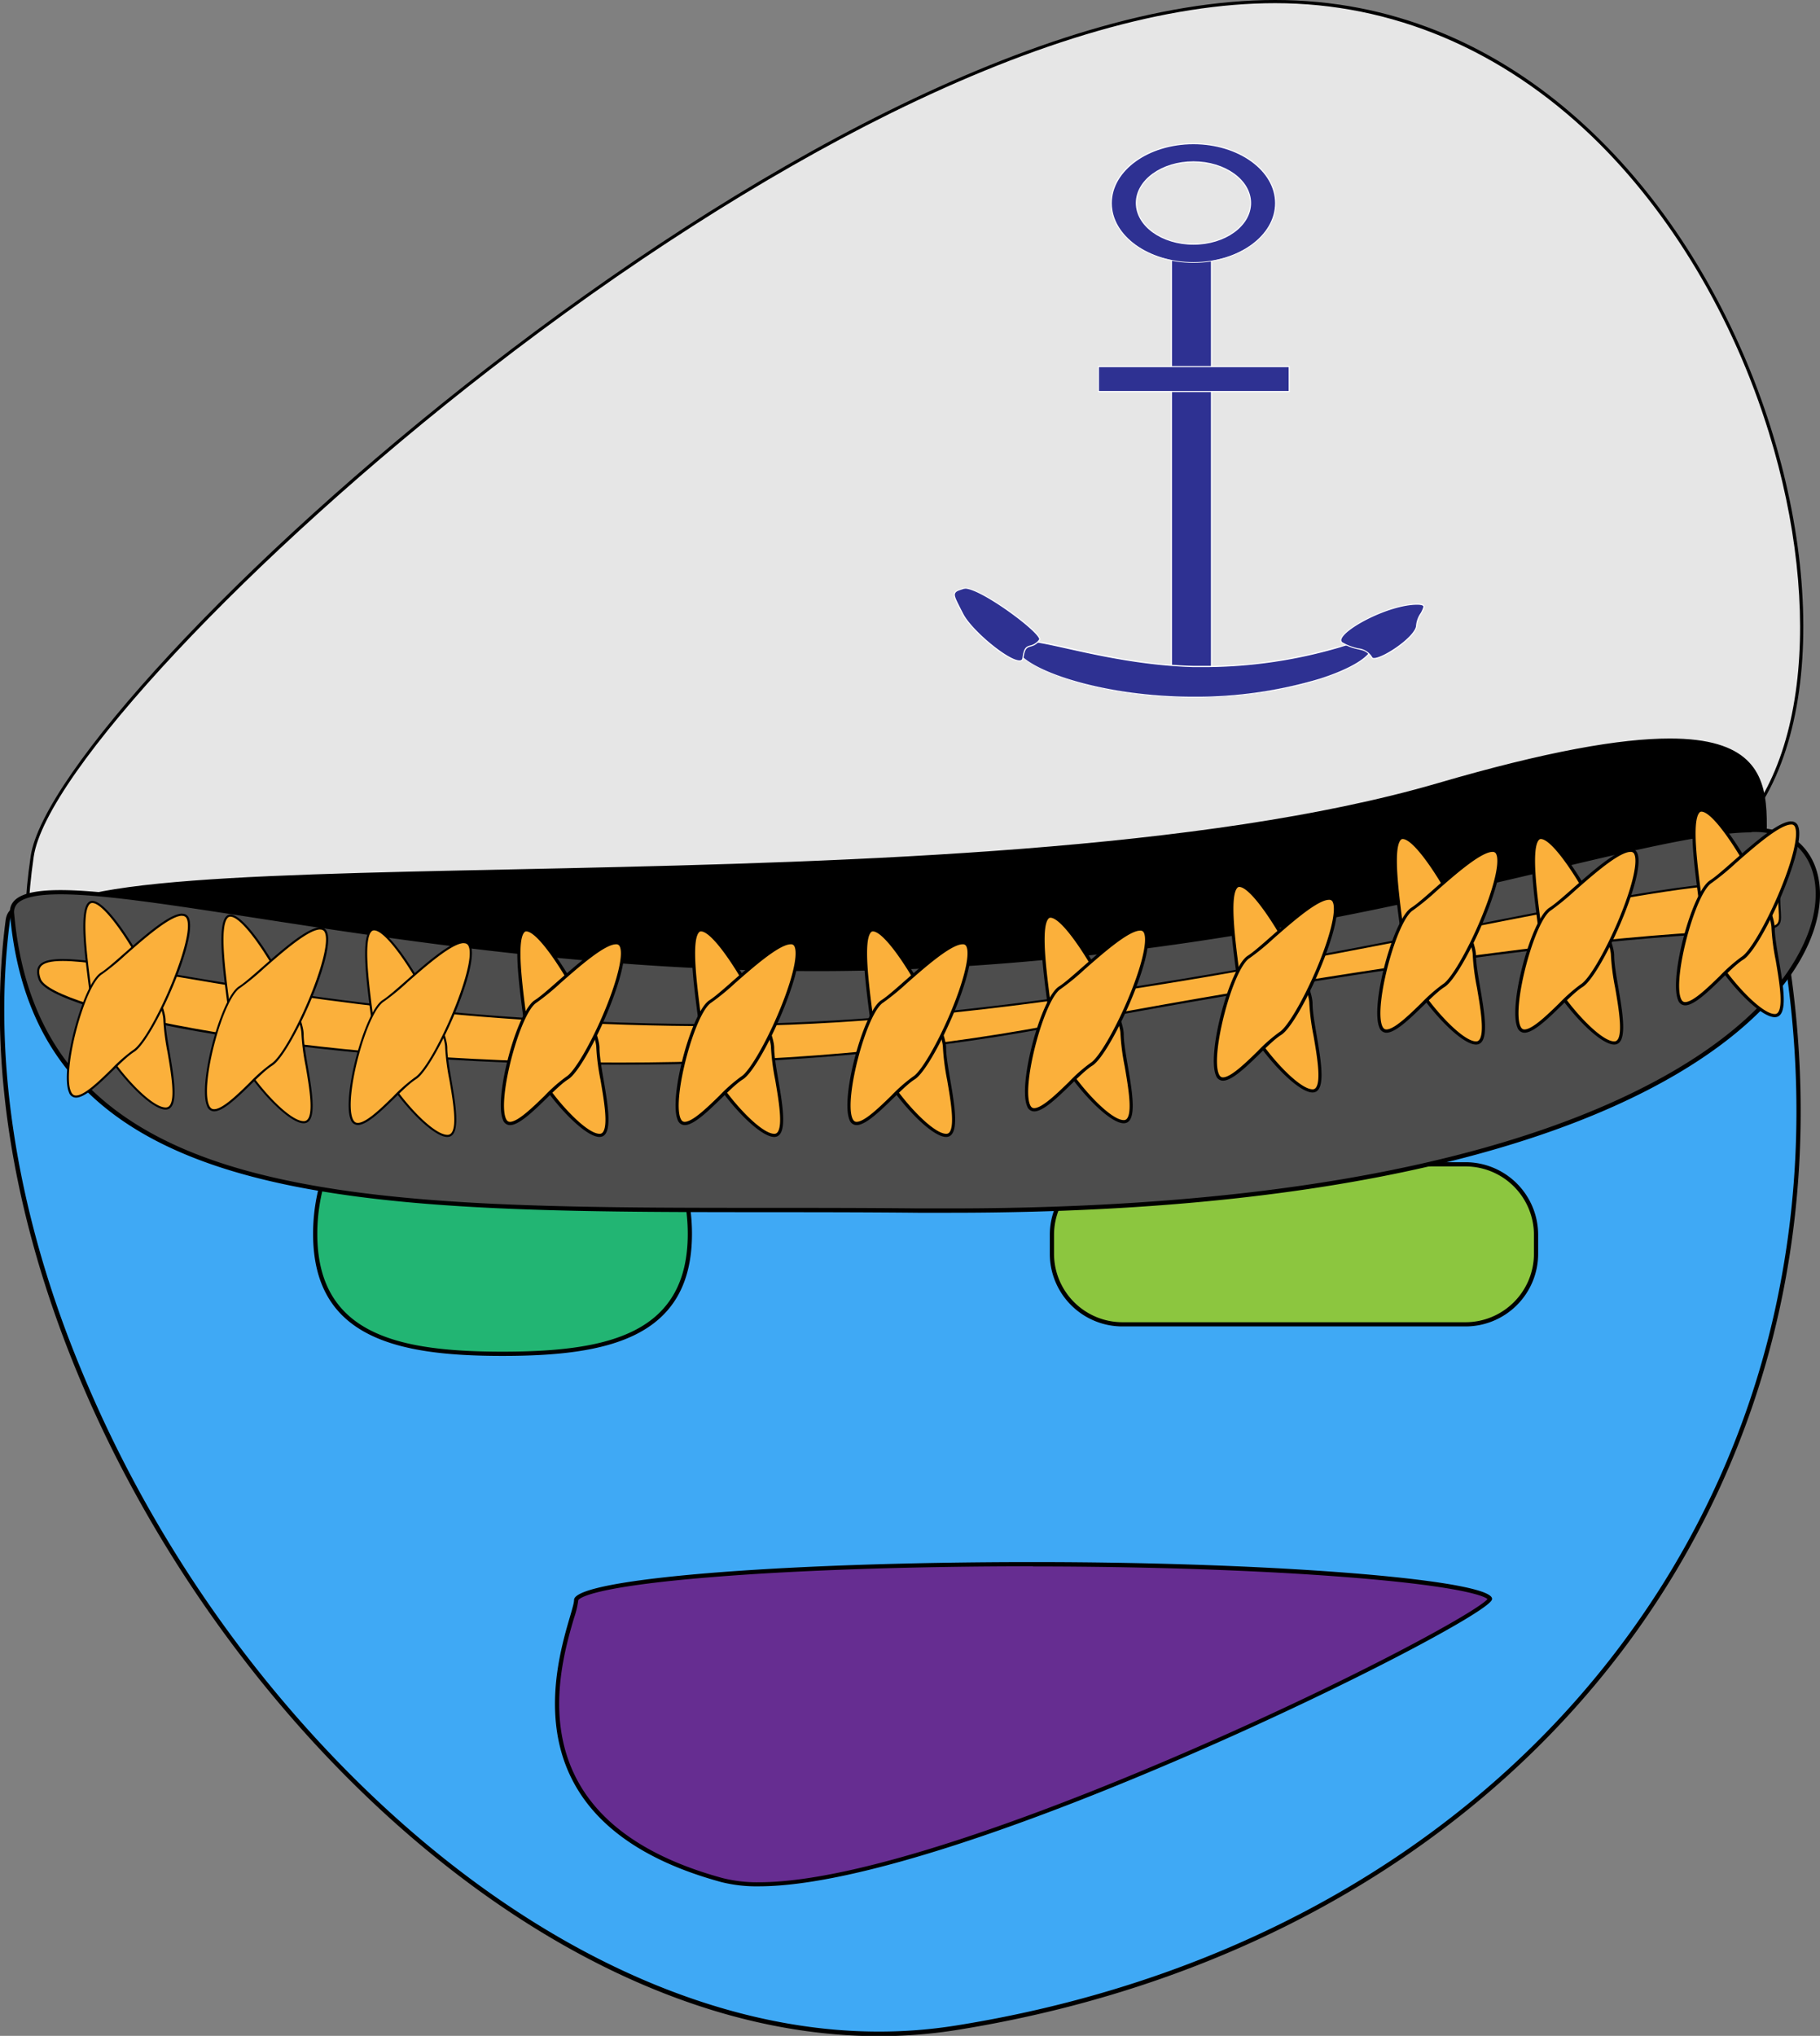 <svg xmlns="http://www.w3.org/2000/svg" viewBox="0 0 432.32 483.47"><rect x="0" y="0" width="432.32" height="483.47" fill="#808080" stroke="none"/><defs><style>.cls-1{fill:#e6e6e6;}.cls-2{fill:#3fa9f5;}.cls-3{fill:#8cc63f;}.cls-4{fill:#22b573;}.cls-5{fill:#4d4d4d;}.cls-6{fill:#fbb03b;}.cls-7{fill:#2e3192;}.cls-8{fill:#fff;}.cls-9{fill:#662d91;}</style></defs><title>Asset 1</title><g id="Layer_2" data-name="Layer 2"><g id="Layer_1-2" data-name="Layer 1"><path class="cls-1" d="M37.9,252.25c-11.8,0-19.66-2.73-24.74-8.61-6.55-7.58-8.35-20.73-5.51-40.2,2.89-19.82,51.53-71.79,108.41-115.87C149.89,61.35,235.83.38,302.9.38,366.38.38,406,55.47,420.57,102.65c6.48,20.91,8.82,42.22,6.6,60-2.34,18.79-9.48,32.77-20.64,40.41C366,230.86,342.61,236.56,320,236.56c-11.84,0-24.14-1.64-38.4-3.54-20.36-2.71-45.71-6.09-80.68-6.09-38.14,0-74,8.27-105.64,15.56-22.73,5.24-42.35,9.76-57.39,9.76Z"/><path d="M302.9.75c27.74,0,53.77,11,75.29,31.68,18.6,17.92,33.53,42.9,42,70.33,6.46,20.86,8.8,42.12,6.59,59.85-2.33,18.69-9.41,32.57-20.48,40.15-40.48,27.74-63.78,33.42-86.31,33.42-11.81,0-24.11-1.64-38.35-3.53-20.37-2.71-45.73-6.09-80.73-6.09-38.18,0-74.06,8.27-105.72,15.57-22.71,5.23-42.32,9.75-57.31,9.75-11.68,0-19.45-2.7-24.45-8.49C7,235.91,5.2,222.85,8,203.49c2.88-19.73,51.45-71.6,108.27-115.63,32.23-25,65.09-46,95-60.82C246.54,9.6,277.36.75,302.9.75m0-.75C192.59,0,12.89,164.93,7.28,203.38c-5.53,37.9,6.77,49.25,30.62,49.25,35.62,0,97-25.32,163-25.32,59.32,0,90.21,9.62,119.08,9.62,24.82,0,48.14-7.11,86.73-33.55C459.13,167.49,413.21,0,302.9,0Z"/><path d="M177.46,261.73c-44.5,0-87-4.89-119.75-13.76-30-8.11-47.84-18.76-47.84-28.47,0-10.23,49-11.26,111-12.56,72.17-1.52,162-3.41,220.61-20.46,24.62-7.16,42.67-10.64,55.18-10.64,8.85,0,14.85,1.75,18.35,5.36,4.55,4.71,4.31,12.14,4.08,19.33s-.47,14.43,3.88,19.3c1.65,1.86,2.1,3.63,1.36,5.42-5.84,14.22-83.6,27.4-208,35.25-12.92.82-26,1.23-38.87,1.23Z"/><path d="M396.69,176.34c8.71,0,14.59,1.7,18,5.21,4.41,4.55,4.18,11.55,3.94,19-.23,7.2-.47,14.64,4,19.66,1.51,1.69,1.93,3.3,1.27,4.89-2,4.8-13.94,12.15-59.78,19.86-35.81,6-86.93,11.24-147.81,15.08-12.92.82-26,1.23-38.85,1.23-44.45,0-86.94-4.88-119.62-13.74-29.72-8.05-47.47-18.52-47.47-28,0-4.19,10.51-7.24,31.24-9.06,20-1.76,47.47-2.33,79.3-3C193.11,205.92,283,204,341.65,187c24.58-7.15,42.58-10.62,55-10.62m0-1c-11.66,0-29.15,3-55.32,10.66-110,32-332,10.58-332,33.5,0,20.25,72.52,42.73,168.09,42.73,12.61,0,25.61-.39,38.91-1.23,138.69-8.75,222.49-24.14,207-41.5-11.62-13,10.57-44.16-26.68-44.16Z"/><path class="cls-2" d="M208.77,483C162.44,483,112,455.8,70.43,408.43a299,299,0,0,1-54.95-91.22C2.63,282.89-2.08,248.78,1.87,218.56c.28-2.14,1.56-3.1,4.16-3.1,5.62,0,16.42,4.65,31.37,11.08,34.71,15,92.8,40,164,40,68.79,0,132-23.07,173.83-38.34,20.12-7.34,34.65-12.65,42.27-12.65,4.32,0,5.16,1.76,5.41,3.08,5.89,30.73,5.85,60.91-.11,89.7a206.49,206.49,0,0,1-33.26,77.11c-35.66,50.9-93.27,85-162.22,96.11A117.34,117.34,0,0,1,208.77,483Z"/><path d="M6,216c5.52,0,16.28,4.63,31.17,11,34.74,15,92.89,40,164.17,40,68.89,0,132.15-23.09,174-38.37,20.07-7.32,34.56-12.62,42.09-12.62,3.91,0,4.68,1.43,4.92,2.68,5.87,30.66,5.83,60.77-.11,89.5a206,206,0,0,1-33.18,76.92C353.52,435.91,296,470,227.21,481a116.24,116.24,0,0,1-18.44,1.46c-46.18,0-96.47-27.11-138-74.38A298.3,298.3,0,0,1,16,317C3.13,282.79-1.57,248.77,2.36,218.63,2.54,217.31,3.11,216,6,216m0-1c-2.75,0-4.34,1.08-4.66,3.54-15.14,115.93,97.73,265,207.4,265a117.3,117.3,0,0,0,18.6-1.47c137-22,221-133,196-263.5-.46-2.43-2.48-3.49-5.9-3.49-23.69,0-114.26,51-216.1,51S25,215,6,215Z"/><rect class="cls-3" x="249.87" y="276.5" width="115" height="38" rx="16.76" ry="16.76"/><path d="M348.11,277a16.27,16.27,0,0,1,16.26,16.26v4.48A16.27,16.27,0,0,1,348.11,314H266.63a16.28,16.28,0,0,1-16.26-16.26v-4.48A16.28,16.28,0,0,1,266.63,277h81.48m0-1H266.63a17.26,17.26,0,0,0-17.26,17.26v4.48A17.26,17.26,0,0,0,266.63,315h81.48a17.26,17.26,0,0,0,17.26-17.26v-4.48A17.26,17.26,0,0,0,348.11,276Z"/><path class="cls-4" d="M119.37,321.5c-14.88,0-24.62-1.58-31.59-5.13C79.09,312,74.87,304.31,74.87,293a44.5,44.5,0,0,1,89,0C163.87,318.05,142.48,321.5,119.37,321.5Z"/><path d="M119.37,249a44.05,44.05,0,0,1,44,44c0,11.1-4.13,18.6-12.63,22.93-6.9,3.51-16.57,5.07-31.37,5.07S94.9,319.44,88,315.93C79.5,311.6,75.37,304.1,75.37,293a44.05,44.05,0,0,1,44-44m0-1a45,45,0,0,0-45,45c0,24.85,20.15,29,45,29s45-4.15,45-29a45,45,0,0,0-45-45Z"/><path class="cls-5" d="M225.92,287.47c-2.6,0-5.23,0-7.9,0-12-.12-23.82-.13-35.26-.13-49.6,0-92.45-.05-124.45-8.88-35-9.66-52.58-29.19-55.44-61.46a3.36,3.36,0,0,1,.83-2.72c1.49-1.63,5-2.43,10.67-2.43,10,0,26,2.46,46.14,5.57,34.64,5.35,82.08,12.67,133.48,12.67h0c7.29,0,14.55-.15,21.58-.44,64.49-2.71,115.94-14.88,153.51-23.77C389.71,201,406,197.1,416,197.1a18.65,18.65,0,0,1,8.12,1.42c6.38,3.14,9.07,10.6,7,19.47-1.8,7.75-10.19,27.62-49.06,44.72C344.74,279.14,292.21,287.47,225.92,287.47Z"/><path d="M416,197.6a18.11,18.11,0,0,1,7.89,1.37c6.16,3,8.75,10.27,6.74,18.91-1.78,7.68-10.11,27.37-48.78,44.38-17.17,7.55-38,13.48-62,17.61-27.36,4.71-59,7.1-93.92,7.1-2.6,0-5.26,0-7.9,0-12-.12-23.83-.13-35.26-.13-49.58,0-92.39-.05-124.33-8.86-34.73-9.59-52.23-29-55.07-61a2.88,2.88,0,0,1,.7-2.34c1.37-1.5,4.84-2.26,10.3-2.26,10,0,25.91,2.46,46.06,5.57,34.66,5.35,82.13,12.67,133.56,12.67,7.3,0,14.56-.15,21.6-.44,64.54-2.72,116-14.89,153.61-23.79,20.6-4.87,36.86-8.72,46.81-8.72h0m0-1c-27.57,0-99,28.24-200.46,32.51-7.25.3-14.45.44-21.56.44-81.19,0-152.23-18.24-179.62-18.24-8.08,0-12.36,1.59-12,5.69,7,79,101.22,69.79,215.65,70.93,2.67,0,5.3,0,7.91,0,201,0,222.65-78,198.42-89.9A19.24,19.24,0,0,0,416,196.6Z"/><path class="cls-6" d="M147,252.6c-72,0-134.75-12.14-137.55-20.06-.48-1.37-.47-2.38,0-3.08.71-1,2.49-1.49,5.45-1.49,5.2,0,13.76,1.46,25.61,3.48,26.28,4.48,70.26,12,130,12s128-13.44,177.83-23.25c29.71-5.84,53.18-10.46,65.37-10.46,6,0,8.91,1.11,8.91,3.4,0,1.17.06,2.14.12,3,.1,1.71.17,2.75-.4,3.39-1,1.1-4.06,1.28-11.51,1.71-17.94,1-59.95,3.48-161.38,22.52C218.2,249.62,183.72,252.6,147,252.6Z"/><path d="M413.72,209.48v.5h0c5.75,0,8.66,1.06,8.66,3.15,0,1.18.07,2.19.12,3,.1,1.65.16,2.65-.34,3.22-.9,1-4,1.19-11.34,1.62-17.94,1-60,3.48-161.41,22.53-31.24,5.86-65.71,8.84-102.44,8.84-76.56,0-134.84-12.91-137.31-19.89-.45-1.29-.46-2.22,0-2.86.66-.93,2.38-1.38,5.25-1.38,5.18,0,13.73,1.46,25.57,3.48,26.29,4.48,70.28,12,130.05,12s128-13.44,177.88-23.25C378.1,214.6,401.56,210,413.72,210v-.5m0,0c-32.94,0-148.38,33.71-243.2,33.71-86.23,0-138.64-15.47-155.62-15.47-5,0-7,1.36-5.71,4.91C12,240.49,73,252.85,147,252.85c32.95,0,68.47-2.45,102.54-8.85C435.6,209.06,422.88,230,422.88,213.13c0-2.57-3.25-3.65-9.16-3.65Z"/><path class="cls-6" d="M39.31,263.25c-4.65,0-17.15-15.22-17.15-20.87,0-1.67-.39-4.67-.83-8.13-.95-7.36-2.24-17.43-.29-19.65a1.1,1.1,0,0,1,.87-.41c4.41,0,17.15,22.29,17.15,28.19a53.61,53.61,0,0,0,1,7.54c.88,5.18,1.89,11.06.4,12.82A1.39,1.39,0,0,1,39.31,263.25Z"/><path d="M21.91,214.44c4.34,0,16.9,22.1,16.9,27.94a53.88,53.88,0,0,0,1,7.58c.83,4.88,1.87,11,.46,12.62a1.13,1.13,0,0,1-.94.42c-4.58,0-16.9-15-16.9-20.62,0-1.69-.39-4.69-.84-8.17-.94-7.3-2.22-17.31-.34-19.45a.86.86,0,0,1,.68-.32m0-.5c-4.81,0,0,22.6,0,28.44s12.6,21.12,17.4,21.12,0-15.29,0-21.12-12.6-28.44-17.4-28.44Z"/><path class="cls-6" d="M18.06,260.41a1.54,1.54,0,0,1-1.46-1.13c-2.12-5,3.35-25.53,7.51-28.1a57.85,57.85,0,0,0,5.6-4.6c4.49-3.94,10.64-9.33,13.53-9.33a1.36,1.36,0,0,1,1.38.91c.94,2.23-.62,8.6-4.06,16.62-3.16,7.37-6.87,13.59-8.82,14.8a37.51,37.51,0,0,0-5.1,4.48C23.58,257,20.12,260.41,18.06,260.41Z"/><path d="M43.24,217.5h0a1.11,1.11,0,0,1,1.15.75c2,4.74-8.49,28.46-12.78,31.11a38.38,38.38,0,0,0-5.15,4.53c-3,2.94-6.44,6.27-8.4,6.27-.39,0-.87-.11-1.23-1-2.1-5,3.3-25.26,7.41-27.8a55.91,55.91,0,0,0,5.63-4.62c4.46-3.91,10.57-9.27,13.37-9.27m0-.5c-4.46,0-15.59,11.7-19.26,14-4.29,2.64-9.79,23.21-7.61,28.41a1.77,1.77,0,0,0,1.69,1.28c3.48,0,10.27-8.68,13.82-10.87,4.28-2.65,15.15-26.53,13-31.73A1.61,1.61,0,0,0,43.24,217Z"/><path class="cls-6" d="M72.11,266.5C67.46,266.5,55,251.28,55,245.63c0-1.67-.39-4.67-.83-8.13-1-7.36-2.24-17.43-.29-19.65a1.11,1.11,0,0,1,.87-.41c4.41,0,17.15,22.29,17.15,28.19a53.61,53.61,0,0,0,1,7.54c.88,5.18,1.89,11.06.4,12.82A1.38,1.38,0,0,1,72.11,266.5Z"/><path d="M54.71,217.69c4.34,0,16.9,22.1,16.9,27.94a53.88,53.88,0,0,0,1,7.58c.84,4.88,1.87,11,.46,12.62a1.13,1.13,0,0,1-.94.42c-4.58,0-16.9-15-16.9-20.62,0-1.69-.39-4.69-.83-8.17-.94-7.3-2.23-17.31-.35-19.45a.86.86,0,0,1,.68-.32m0-.5c-4.81,0,0,22.6,0,28.44s12.6,21.12,17.4,21.12,0-15.29,0-21.12-12.6-28.44-17.4-28.44Z"/><path class="cls-6" d="M50.86,263.66a1.54,1.54,0,0,1-1.46-1.13c-2.12-5,3.35-25.53,7.51-28.1a57.85,57.85,0,0,0,5.6-4.6c4.49-3.94,10.64-9.33,13.54-9.33a1.36,1.36,0,0,1,1.37.91c.94,2.23-.62,8.6-4.06,16.62-3.16,7.37-6.87,13.59-8.81,14.8a36.91,36.91,0,0,0-5.11,4.48C56.38,260.29,52.92,263.66,50.86,263.66Z"/><path d="M76.05,220.75h0a1.11,1.11,0,0,1,1.14.75c2,4.74-8.49,28.46-12.78,31.11a38.38,38.38,0,0,0-5.15,4.53c-3,2.94-6.44,6.27-8.4,6.27-.38,0-.87-.11-1.23-1-2.1-5,3.3-25.26,7.41-27.8A55.91,55.91,0,0,0,62.67,230c4.46-3.91,10.57-9.27,13.38-9.27m0-.5c-4.47,0-15.6,11.7-19.27,14-4.29,2.64-9.79,23.21-7.61,28.41a1.78,1.78,0,0,0,1.69,1.28c3.48,0,10.28-8.68,13.82-10.87,4.28-2.65,15.16-26.53,13-31.73a1.6,1.6,0,0,0-1.6-1.06Z"/><path class="cls-6" d="M106.25,269.75c-4.65,0-17.15-15.22-17.15-20.87,0-1.67-.39-4.67-.83-8.13-1-7.36-2.24-17.43-.29-19.65a1.11,1.11,0,0,1,.87-.41c4.41,0,17.15,22.29,17.15,28.19a53.61,53.61,0,0,0,1,7.54c.88,5.18,1.89,11.06.4,12.82A1.38,1.38,0,0,1,106.25,269.75Z"/><path d="M88.85,220.94c4.34,0,16.9,22.1,16.9,27.94a53.88,53.88,0,0,0,1,7.58c.84,4.88,1.87,11,.46,12.62a1.13,1.13,0,0,1-.94.42c-4.58,0-16.9-15-16.9-20.62,0-1.69-.39-4.69-.83-8.17-.94-7.3-2.23-17.31-.35-19.45a.86.86,0,0,1,.68-.32m0-.5c-4.81,0,0,22.6,0,28.44S101.45,270,106.25,270s0-15.29,0-21.12-12.6-28.44-17.4-28.44Z"/><path class="cls-6" d="M85,266.91a1.54,1.54,0,0,1-1.46-1.13c-2.12-5,3.35-25.53,7.51-28.1a57.85,57.85,0,0,0,5.6-4.6c4.49-3.94,10.64-9.33,13.54-9.33a1.36,1.36,0,0,1,1.37.91c.94,2.23-.62,8.6-4.06,16.62-3.16,7.37-6.87,13.59-8.81,14.8a36.91,36.91,0,0,0-5.11,4.48C90.52,263.54,87.06,266.91,85,266.91Z"/><path d="M110.19,224h0a1.11,1.11,0,0,1,1.14.75c2,4.74-8.49,28.46-12.78,31.11a38.38,38.38,0,0,0-5.15,4.53c-3,2.94-6.44,6.27-8.4,6.27-.38,0-.87-.11-1.23-1-2.1-5,3.3-25.26,7.41-27.8a55.91,55.91,0,0,0,5.63-4.62c4.46-3.91,10.57-9.27,13.38-9.27m0-.5c-4.47,0-15.6,11.7-19.27,14-4.29,2.64-9.79,23.21-7.61,28.41A1.78,1.78,0,0,0,85,267.16c3.48,0,10.28-8.68,13.82-10.87,4.28-2.65,15.16-26.53,13-31.73a1.6,1.6,0,0,0-1.6-1.06Z"/><path class="cls-6" d="M142.4,269.63c-4.61,0-17-15.13-17-20.75a81.7,81.7,0,0,0-.83-8.15c-.94-7.33-2.23-17.37-.32-19.55a1,1,0,0,1,.78-.37c4.37,0,17,22.2,17,28.07a53.59,53.59,0,0,0,1,7.56c.88,5.16,1.89,11,.44,12.72A1.3,1.3,0,0,1,142.4,269.63Z"/><path d="M125,221.19c4.16,0,16.65,22.23,16.65,27.69a54.15,54.15,0,0,0,1,7.62c.83,4.83,1.86,10.84.52,12.42a.89.89,0,0,1-.75.33c-4.36,0-16.65-15-16.65-20.37,0-1.71-.39-4.71-.84-8.2-.88-6.85-2.21-17.2-.4-19.25a.59.59,0,0,1,.49-.24m0-.75c-4.81,0,0,22.6,0,28.44S137.6,270,142.4,270s0-15.29,0-21.12-12.6-28.44-17.4-28.44Z"/><path class="cls-6" d="M121.15,266.78c-.39,0-1-.11-1.35-1-2.11-5,3.33-25.39,7.46-27.94a58.29,58.29,0,0,0,5.62-4.61c4.47-3.93,10.6-9.31,13.45-9.31a1.25,1.25,0,0,1,1.27.83c2,4.77-8.53,28.61-12.83,31.27a37.94,37.94,0,0,0-5.13,4.5C126.6,263.43,123.16,266.78,121.15,266.78Z"/><path d="M146.33,224.25h0a.87.87,0,0,1,.92.6c.87,2.08-.72,8.45-4.06,16.24-3.08,7.16-6.78,13.43-8.62,14.56a37.1,37.1,0,0,0-5.19,4.56c-2.84,2.76-6.38,6.2-8.23,6.2-.33,0-.7-.1-1-.82-2-4.77,3.39-25.06,7.31-27.49a56.47,56.47,0,0,0,5.67-4.64c4.43-3.89,10.49-9.21,13.2-9.21m0-.75c-4.46,0-15.59,11.7-19.27,14-4.28,2.64-9.79,23.21-7.6,28.41a1.77,1.77,0,0,0,1.69,1.28c3.48,0,10.27-8.68,13.81-10.87,4.29-2.65,15.16-26.53,13-31.73a1.61,1.61,0,0,0-1.61-1.06Z"/><path class="cls-6" d="M183.9,269.63c-4.61,0-17-15.13-17-20.75,0-1.68-.39-4.68-.84-8.15-.94-7.33-2.23-17.37-.31-19.55a1,1,0,0,1,.77-.37c4.38,0,17,22.2,17,28.07a52.37,52.37,0,0,0,1,7.56c.88,5.16,1.88,11,.43,12.72A1.28,1.28,0,0,1,183.9,269.63Z"/><path d="M166.5,221.19c4.16,0,16.65,22.23,16.65,27.69a52.92,52.92,0,0,0,1,7.62c.82,4.83,1.85,10.84.51,12.42a.89.89,0,0,1-.75.33c-4.35,0-16.65-15-16.65-20.37,0-1.71-.39-4.71-.84-8.2-.88-6.85-2.21-17.2-.4-19.25a.61.61,0,0,1,.49-.24m0-.75c-4.81,0,0,22.6,0,28.44S179.1,270,183.9,270s0-15.29,0-21.12-12.59-28.44-17.4-28.44Z"/><path class="cls-6" d="M162.65,266.78c-.39,0-1-.11-1.34-1-2.11-5,3.33-25.39,7.46-27.94a59.73,59.73,0,0,0,5.61-4.61c4.48-3.93,10.61-9.31,13.46-9.31a1.25,1.25,0,0,1,1.26.83c2,4.77-8.52,28.61-12.83,31.27a38.56,38.56,0,0,0-5.13,4.5C168.1,263.43,164.66,266.78,162.65,266.78Z"/><path d="M187.84,224.25h0a.86.86,0,0,1,.91.6c.88,2.08-.72,8.45-4.06,16.24-3.07,7.16-6.78,13.43-8.62,14.56a37.67,37.67,0,0,0-5.19,4.56c-2.84,2.76-6.37,6.2-8.23,6.2-.32,0-.7-.1-1-.82-2-4.77,3.4-25.06,7.31-27.49a56.47,56.47,0,0,0,5.67-4.64c4.43-3.89,10.5-9.21,13.21-9.21m0-.75c-4.47,0-15.6,11.7-19.27,14-4.28,2.64-9.79,23.21-7.61,28.41a1.78,1.78,0,0,0,1.69,1.28c3.48,0,10.28-8.68,13.82-10.87,4.28-2.65,15.16-26.53,13-31.73a1.62,1.62,0,0,0-1.61-1.06Z"/><path class="cls-6" d="M224.74,269.63c-4.62,0-17-15.13-17-20.75,0-1.68-.39-4.68-.83-8.15-.95-7.33-2.24-17.37-.32-19.55a1,1,0,0,1,.77-.37c4.38,0,17,22.2,17,28.07a53.83,53.83,0,0,0,1,7.56c.88,5.16,1.88,11,.43,12.72A1.28,1.28,0,0,1,224.74,269.63Z"/><path d="M207.33,221.19c4.17,0,16.66,22.23,16.66,27.69a54.15,54.15,0,0,0,1,7.62c.83,4.83,1.85,10.84.52,12.42a.91.91,0,0,1-.75.33c-4.36,0-16.66-15-16.66-20.37a82.09,82.09,0,0,0-.83-8.2c-.88-6.85-2.21-17.2-.41-19.25a.61.61,0,0,1,.49-.24m0-.75c-4.8,0,0,22.6,0,28.44S219.93,270,224.74,270s0-15.29,0-21.12-12.6-28.44-17.41-28.44Z"/><path class="cls-6" d="M203.48,266.78c-.38,0-.95-.11-1.34-1-2.11-5,3.33-25.39,7.46-27.94a58.29,58.29,0,0,0,5.62-4.61c4.47-3.93,10.6-9.31,13.45-9.31a1.24,1.24,0,0,1,1.26.83c2,4.77-8.52,28.61-12.83,31.27a38.58,38.58,0,0,0-5.12,4.5C208.94,263.43,205.49,266.78,203.48,266.78Z"/><path d="M228.67,224.25h0a.87.87,0,0,1,.92.6c.87,2.08-.73,8.45-4.06,16.24-3.08,7.16-6.78,13.43-8.62,14.56a37.66,37.66,0,0,0-5.2,4.56c-2.84,2.76-6.37,6.2-8.23,6.2-.32,0-.69-.1-1-.82-2-4.77,3.39-25.06,7.31-27.49a58.86,58.86,0,0,0,5.67-4.64c4.42-3.89,10.49-9.21,13.2-9.21m0-.75c-4.47,0-15.59,11.7-19.27,14-4.28,2.64-9.79,23.21-7.61,28.41a1.78,1.78,0,0,0,1.69,1.28c3.48,0,10.28-8.68,13.82-10.87,4.28-2.65,15.16-26.53,13-31.73a1.61,1.61,0,0,0-1.61-1.06Z"/><path class="cls-6" d="M266.91,266.38c-4.61,0-17-15.13-17-20.75a81.7,81.7,0,0,0-.83-8.15c-.94-7.33-2.23-17.37-.32-19.55a1,1,0,0,1,.78-.37c4.37,0,17,22.2,17,28.07a53.59,53.59,0,0,0,1,7.56c.89,5.16,1.89,11,.44,12.72A1.3,1.3,0,0,1,266.91,266.38Z"/><path d="M249.51,217.94c4.16,0,16.65,22.23,16.65,27.69a54.15,54.15,0,0,0,1,7.62c.83,4.83,1.86,10.84.52,12.42a.89.89,0,0,1-.75.33c-4.36,0-16.65-15-16.65-20.37,0-1.71-.39-4.71-.84-8.2-.88-6.85-2.21-17.2-.4-19.25a.6.6,0,0,1,.49-.24m0-.75c-4.81,0,0,22.6,0,28.44s12.6,21.12,17.4,21.12,0-15.29,0-21.12-12.6-28.44-17.4-28.44Z"/><path class="cls-6" d="M245.66,263.53c-.39,0-.95-.11-1.35-1-2.11-5,3.33-25.39,7.46-27.94a58.29,58.29,0,0,0,5.62-4.61c4.47-3.93,10.6-9.31,13.45-9.31a1.25,1.25,0,0,1,1.27.83c2,4.77-8.53,28.61-12.83,31.27a37.94,37.94,0,0,0-5.13,4.5C251.11,260.18,247.67,263.53,245.66,263.53Z"/><path d="M270.84,221h0a.87.87,0,0,1,.92.6c.87,2.08-.72,8.45-4.06,16.24-3.08,7.16-6.78,13.43-8.62,14.56a37.1,37.1,0,0,0-5.19,4.56c-2.84,2.76-6.38,6.2-8.23,6.2-.33,0-.7-.1-1-.82-2-4.77,3.39-25.06,7.31-27.49a56.47,56.47,0,0,0,5.67-4.64c4.43-3.89,10.49-9.21,13.2-9.21m0-.75c-4.46,0-15.59,11.7-19.26,14-4.29,2.64-9.8,23.21-7.61,28.41a1.77,1.77,0,0,0,1.69,1.28c3.48,0,10.27-8.68,13.81-10.87,4.29-2.65,15.16-26.53,13-31.73a1.61,1.61,0,0,0-1.61-1.06Z"/><path class="cls-6" d="M311.76,259.06c-4.61,0-17-15.12-17-20.75,0-1.67-.38-4.67-.83-8.14-.94-7.33-2.23-17.37-.32-19.55a1,1,0,0,1,.78-.37c4.38,0,17,22.2,17,28.06a53.53,53.53,0,0,0,1,7.57c.89,5.15,1.89,11,.44,12.72A1.29,1.29,0,0,1,311.76,259.06Z"/><path d="M294.36,210.63c4.16,0,16.65,22.23,16.65,27.68a54.08,54.08,0,0,0,1,7.63c.83,4.83,1.86,10.83.52,12.42a.89.89,0,0,1-.75.33c-4.36,0-16.65-15.05-16.65-20.38,0-1.7-.39-4.71-.84-8.19-.88-6.85-2.21-17.2-.4-19.25a.6.6,0,0,1,.49-.24m0-.75c-4.81,0,0,22.6,0,28.43s12.6,21.13,17.4,21.13,0-15.29,0-21.13-12.6-28.43-17.4-28.43Z"/><path class="cls-6" d="M290.51,256.22c-.39,0-.95-.11-1.35-1.05-2.1-5,3.33-25.39,7.46-27.95a55.35,55.35,0,0,0,5.62-4.61c4.48-3.92,10.6-9.3,13.45-9.3a1.24,1.24,0,0,1,1.27.83c2,4.76-8.53,28.61-12.83,31.27a37.25,37.25,0,0,0-5.13,4.5C296,252.87,292.52,256.22,290.51,256.22Z"/><path d="M315.69,213.69h0a.87.87,0,0,1,.92.6c.87,2.07-.72,8.45-4.06,16.23-3.08,7.17-6.78,13.43-8.62,14.57a37.59,37.59,0,0,0-5.19,4.55c-2.84,2.77-6.38,6.21-8.23,6.21-.33,0-.7-.1-1-.82-2-4.78,3.39-25.07,7.31-27.49a56.47,56.47,0,0,0,5.67-4.64c4.43-3.89,10.49-9.21,13.2-9.21m0-.75c-4.46,0-15.59,11.69-19.26,14-4.29,2.65-9.79,23.22-7.61,28.42a1.77,1.77,0,0,0,1.69,1.28c3.48,0,10.27-8.68,13.82-10.87,4.28-2.65,15.15-26.54,13-31.73a1.61,1.61,0,0,0-1.61-1.06Z"/><path class="cls-6" d="M350.59,247.69c-4.62,0-17-15.13-17-20.75,0-1.68-.39-4.68-.83-8.15-1-7.33-2.24-17.36-.32-19.55a1,1,0,0,1,.77-.36c4.38,0,17,22.19,17,28.06a53.47,53.47,0,0,0,1,7.56c.88,5.16,1.88,11,.43,12.73A1.27,1.27,0,0,1,350.59,247.69Z"/><path d="M333.18,199.25c4.17,0,16.66,22.23,16.66,27.69a52.53,52.53,0,0,0,1,7.62c.82,4.83,1.85,10.84.51,12.42a.88.88,0,0,1-.74.33c-4.36,0-16.66-15-16.66-20.37a82.38,82.38,0,0,0-.83-8.2c-.88-6.84-2.21-17.19-.41-19.25a.61.61,0,0,1,.49-.24m0-.75c-4.8,0,0,22.6,0,28.44s12.6,21.12,17.41,21.12,0-15.29,0-21.12S338,198.5,333.18,198.5Z"/><path class="cls-6" d="M329.33,244.85c-.39,0-.95-.11-1.34-1-2.11-5,3.33-25.4,7.46-28a58.29,58.29,0,0,0,5.62-4.61c4.47-3.93,10.6-9.3,13.45-9.3a1.24,1.24,0,0,1,1.26.83c2,4.76-8.52,28.6-12.83,31.26a38,38,0,0,0-5.12,4.51C334.79,241.49,331.34,244.85,329.33,244.85Z"/><path d="M354.52,202.31h0a.87.87,0,0,1,.92.6c.87,2.08-.73,8.45-4.07,16.24-3.07,7.17-6.77,13.43-8.61,14.56a39.07,39.07,0,0,0-5.2,4.56c-2.84,2.76-6.37,6.2-8.23,6.2-.32,0-.69-.1-1-.82-2-4.77,3.4-25.06,7.32-27.48a59.79,59.79,0,0,0,5.66-4.65c4.43-3.89,10.5-9.21,13.21-9.21m0-.75c-4.47,0-15.6,11.7-19.27,14-4.28,2.65-9.79,23.21-7.61,28.41a1.78,1.78,0,0,0,1.69,1.28c3.48,0,10.28-8.68,13.82-10.87,4.28-2.65,15.16-26.53,13-31.73a1.61,1.61,0,0,0-1.61-1.06Z"/><path class="cls-6" d="M383.39,247.69c-4.62,0-17-15.13-17-20.75,0-1.68-.39-4.68-.83-8.15-.95-7.33-2.24-17.36-.32-19.55a1,1,0,0,1,.77-.36c4.38,0,17,22.19,17,28.06a53.47,53.47,0,0,0,1,7.56c.88,5.16,1.88,11,.43,12.73A1.27,1.27,0,0,1,383.39,247.69Z"/><path d="M366,199.25c4.17,0,16.66,22.23,16.66,27.69a54,54,0,0,0,1,7.62c.83,4.83,1.85,10.84.52,12.42a.91.91,0,0,1-.75.33c-4.36,0-16.66-15-16.66-20.37a82.38,82.38,0,0,0-.83-8.2c-.88-6.84-2.21-17.19-.41-19.25a.61.61,0,0,1,.49-.24m0-.75c-4.8,0,0,22.6,0,28.44s12.6,21.12,17.41,21.12,0-15.29,0-21.12S370.79,198.5,366,198.5Z"/><rect class="cls-7" x="278.26" y="61.21" width="9.5" height="97.52"/><path class="cls-8" d="M287.64,61.34V158.6h-9.25V61.34h9.25m.25-.25h-9.75v97.76h9.75V61.09Z"/><path class="cls-6" d="M362.13,244.85c-.38,0-.95-.11-1.34-1-2.11-5,3.33-25.4,7.46-28a58.29,58.29,0,0,0,5.62-4.61c4.47-3.93,10.6-9.3,13.45-9.3a1.23,1.23,0,0,1,1.26.83c2,4.76-8.52,28.6-12.83,31.26a38,38,0,0,0-5.12,4.51C367.59,241.49,364.14,244.85,362.13,244.85Z"/><path d="M387.32,202.31h0a.87.87,0,0,1,.92.6c.87,2.08-.73,8.45-4.06,16.24-3.08,7.17-6.78,13.43-8.62,14.56a39.07,39.07,0,0,0-5.2,4.56c-2.83,2.76-6.37,6.2-8.23,6.2-.32,0-.69-.1-1-.82-2-4.77,3.39-25.06,7.31-27.48a60.93,60.93,0,0,0,5.67-4.65c4.42-3.89,10.49-9.21,13.2-9.21m0-.75c-4.47,0-15.59,11.7-19.27,14-4.28,2.65-9.79,23.21-7.61,28.41a1.78,1.78,0,0,0,1.69,1.28c3.48,0,10.28-8.68,13.82-10.87,4.28-2.65,15.16-26.53,13-31.73a1.61,1.61,0,0,0-1.61-1.06Z"/><path class="cls-6" d="M421.55,241.19c-4.62,0-17-15.13-17-20.75,0-1.68-.39-4.68-.84-8.15-.94-7.33-2.23-17.36-.31-19.55a1,1,0,0,1,.77-.36c4.38,0,17,22.19,17,28.06a52,52,0,0,0,1,7.56c.88,5.16,1.88,11,.43,12.73A1.27,1.27,0,0,1,421.55,241.19Z"/><path d="M404.14,192.75c4.17,0,16.66,22.23,16.66,27.69a52.53,52.53,0,0,0,1,7.62c.82,4.83,1.85,10.84.51,12.42a.88.88,0,0,1-.74.33c-4.36,0-16.66-15-16.66-20.37,0-1.7-.39-4.71-.83-8.2-.89-6.84-2.22-17.19-.41-19.25a.61.61,0,0,1,.49-.24m0-.75c-4.81,0,0,22.6,0,28.44s12.6,21.12,17.41,21.12,0-15.29,0-21.12S409,192,404.14,192Z"/><path class="cls-6" d="M400.29,238.35c-.39,0-1-.11-1.34-1-2.11-5,3.33-25.4,7.46-28a58.45,58.45,0,0,0,5.61-4.61c4.48-3.93,10.61-9.3,13.46-9.3a1.24,1.24,0,0,1,1.26.83c2,4.76-8.52,28.6-12.83,31.26a38,38,0,0,0-5.13,4.51C405.74,235,402.3,238.35,400.29,238.35Z"/><path d="M425.48,195.81h0a.86.86,0,0,1,.91.6c.88,2.08-.72,8.45-4.06,16.24-3.07,7.17-6.78,13.43-8.62,14.56a39.09,39.09,0,0,0-5.19,4.56c-2.84,2.76-6.37,6.2-8.23,6.2-.32,0-.7-.1-1-.82-2-4.77,3.4-25.06,7.31-27.48a58.38,58.38,0,0,0,5.67-4.65c4.43-3.89,10.5-9.21,13.21-9.21m0-.75c-4.47,0-15.6,11.7-19.27,14-4.28,2.65-9.79,23.21-7.61,28.41a1.78,1.78,0,0,0,1.69,1.28c3.48,0,10.28-8.68,13.82-10.87,4.28-2.65,15.16-26.53,13-31.73a1.61,1.61,0,0,0-1.61-1.06Z"/><path class="cls-7" d="M283.49,62.29C272.73,62.29,264,56,264,48.21s8.75-14.08,19.51-14.08S303,40.44,303,48.21,294.25,62.29,283.49,62.29Z"/><path class="cls-8" d="M283.49,34.25c10.69,0,19.39,6.26,19.39,14s-8.7,14-19.39,14-19.39-6.27-19.39-14,8.7-14,19.39-14m0-.25c-10.84,0-19.64,6.36-19.64,14.21s8.8,14.21,19.64,14.21,19.64-6.37,19.64-14.21S294.34,34,283.49,34Z"/><ellipse class="cls-1" cx="283.49" cy="48.21" rx="13.56" ry="9.78"/><path class="cls-8" d="M283.49,38.56c7.41,0,13.44,4.33,13.44,9.65s-6,9.65-13.44,9.65-13.44-4.33-13.44-9.65,6-9.65,13.44-9.65m0-.25c-7.56,0-13.69,4.43-13.69,9.9s6.13,9.9,13.69,9.9,13.69-4.43,13.69-9.9-6.13-9.9-13.69-9.9Z"/><path class="cls-7" d="M283.47,165.62c-23.3,0-42.21-7.33-42.21-12.12,0-.56.24-1.31,2.29-1.31s5.73.79,10.25,1.8c7.68,1.71,18.2,4,29.82,4.32l2.68,0a114.68,114.68,0,0,0,31.92-4.67,30.93,30.93,0,0,1,6.3-1.36c1,0,1.45.35,1.45,1.19C326,158.29,306.93,165.62,283.47,165.62Z"/><path class="cls-8" d="M243.55,152.06v.25c2.15,0,5.71.8,10.22,1.8,7.69,1.71,18.22,4,29.84,4.32.91,0,1.81,0,2.69,0a114.79,114.79,0,0,0,31.95-4.68,30.89,30.89,0,0,1,6.27-1.36c1.1,0,1.33.43,1.33,1.07,0,2.3-4.85,5.32-12.35,7.71a102.35,102.35,0,0,1-30,4.28c-23.23,0-42.08-7.25-42.08-12,0-.55.25-1.19,2.16-1.19v-.25m0,0c-1.56,0-2.41.41-2.41,1.44,0,4.86,18.87,12.24,42.33,12.24s42.63-7.38,42.63-12.24c0-.94-.53-1.32-1.58-1.32-4.23,0-16.94,6-38.22,6l-2.68,0c-18.5-.44-34.24-6.13-40.07-6.13Z"/><path class="cls-7" d="M326.39,156.38a.56.56,0,0,1-.49-.18,4.17,4.17,0,0,0-3.19-2.1,12.27,12.27,0,0,1-3.75-1.38.77.77,0,0,1-.44-.93c.72-2.79,11.84-8.31,18.1-8.31.89,0,1.41.14,1.57.41s-.17,1-.61,1.75a6,6,0,0,0-1.08,2.88C336.5,151.09,328.71,156.38,326.39,156.38Z"/><path class="cls-8" d="M336.62,143.61c1,0,1.37.18,1.46.34s-.21.94-.61,1.63a6.21,6.21,0,0,0-1.1,2.94c0,1.09-1.57,2.92-4.11,4.79-2.32,1.71-4.79,2.95-5.87,2.95a.5.5,0,0,1-.39-.13,4.31,4.31,0,0,0-3.26-2.15,12.16,12.16,0,0,1-3.72-1.37.63.63,0,0,1-.38-.78c.65-2.52,11.34-8.22,18-8.22m0-.25c-7.49,0-21.13,7.58-17.72,9.47,4,2.21,5,.63,6.89,3.44a.69.69,0,0,0,.6.24c2.4,0,10.23-5.32,10.23-8s3.94-5.16,0-5.16Z"/><path class="cls-7" d="M242.17,156.93c-2.83,0-11.4-7.09-13.48-11.16l-.58-1.13c-1.08-2.08-1.62-3.13-1.36-3.76.19-.47.87-.77,2.06-1.16a1.33,1.33,0,0,1,.42-.06c3.77,0,16.37,9.25,17.65,11.8.1.2.12.36.07.43a3.5,3.5,0,0,1-2.17,1.5c-.86.24-1.48.42-1.8,2.87A.7.7,0,0,1,242.17,156.93Z"/><path class="cls-8" d="M229.23,139.79h0c3.61,0,16.3,9.26,17.53,11.73a.49.49,0,0,1,.09.3,3.44,3.44,0,0,1-2.1,1.45c-1,.27-1.58.56-1.89,3-.05.39-.26.56-.69.56-2.73,0-11.35-7.15-13.36-11.08l-.59-1.14c-1-2-1.59-3.07-1.36-3.65s.86-.72,2-1.09a1.35,1.35,0,0,1,.38-.05m0-.25a1.6,1.6,0,0,0-.46.06c-3.19,1-2.63,1.45-.19,6.23,2.07,4,10.7,11.22,13.59,11.22a.83.83,0,0,0,.94-.78c.53-4.11,1.88-1.57,3.94-4.3,1.06-1.43-13.77-12.43-17.82-12.43Z"/><rect class="cls-7" x="260.93" y="87.07" width="45.31" height="5.91"/><path class="cls-8" d="M306.11,87.19v5.66H261.05V87.19h45.06m.25-.25H260.8V93.1h45.56V86.94Z"/><path class="cls-9" d="M180.24,447.5a34.08,34.08,0,0,1-8.74-1c-17-4.62-28.58-12.32-34.5-22.9-8.33-14.89-3.46-31.52-1.12-39.51a20.25,20.25,0,0,0,1-4.11c0-.33.88-3.34,31.47-5.87,20.57-1.69,47.93-2.63,77-2.63,59.14,0,106.07,4.29,108.52,8.12.06.1.05.13,0,.17-1.22,2.64-31.89,19.26-70.16,35.95C256.56,427.6,206.94,447.5,180.24,447.5Z"/><path d="M245.37,372c27.24,0,53.83.91,74.85,2.57,23.72,1.86,31.86,4.06,33.12,5.18-2.5,2.92-30.57,18.45-70.17,35.7C256.11,427.23,206.76,447,180.24,447a33.48,33.48,0,0,1-8.61-1c-16.84-4.59-28.34-12.21-34.19-22.67-8.23-14.7-3.4-31.19-1.08-39.12a20.44,20.44,0,0,0,1-4.2c.23-.41,2.87-3.18,32.4-5.53,20.39-1.63,47.24-2.52,75.6-2.52m0-1c-60.2,0-109,4-109,9s-23.09,51.2,35,67a34.35,34.35,0,0,0,8.87,1c47.11,0,171.43-62.15,174.13-68,2.09-4.51-48.8-9-109-9Z"/></g></g></svg>